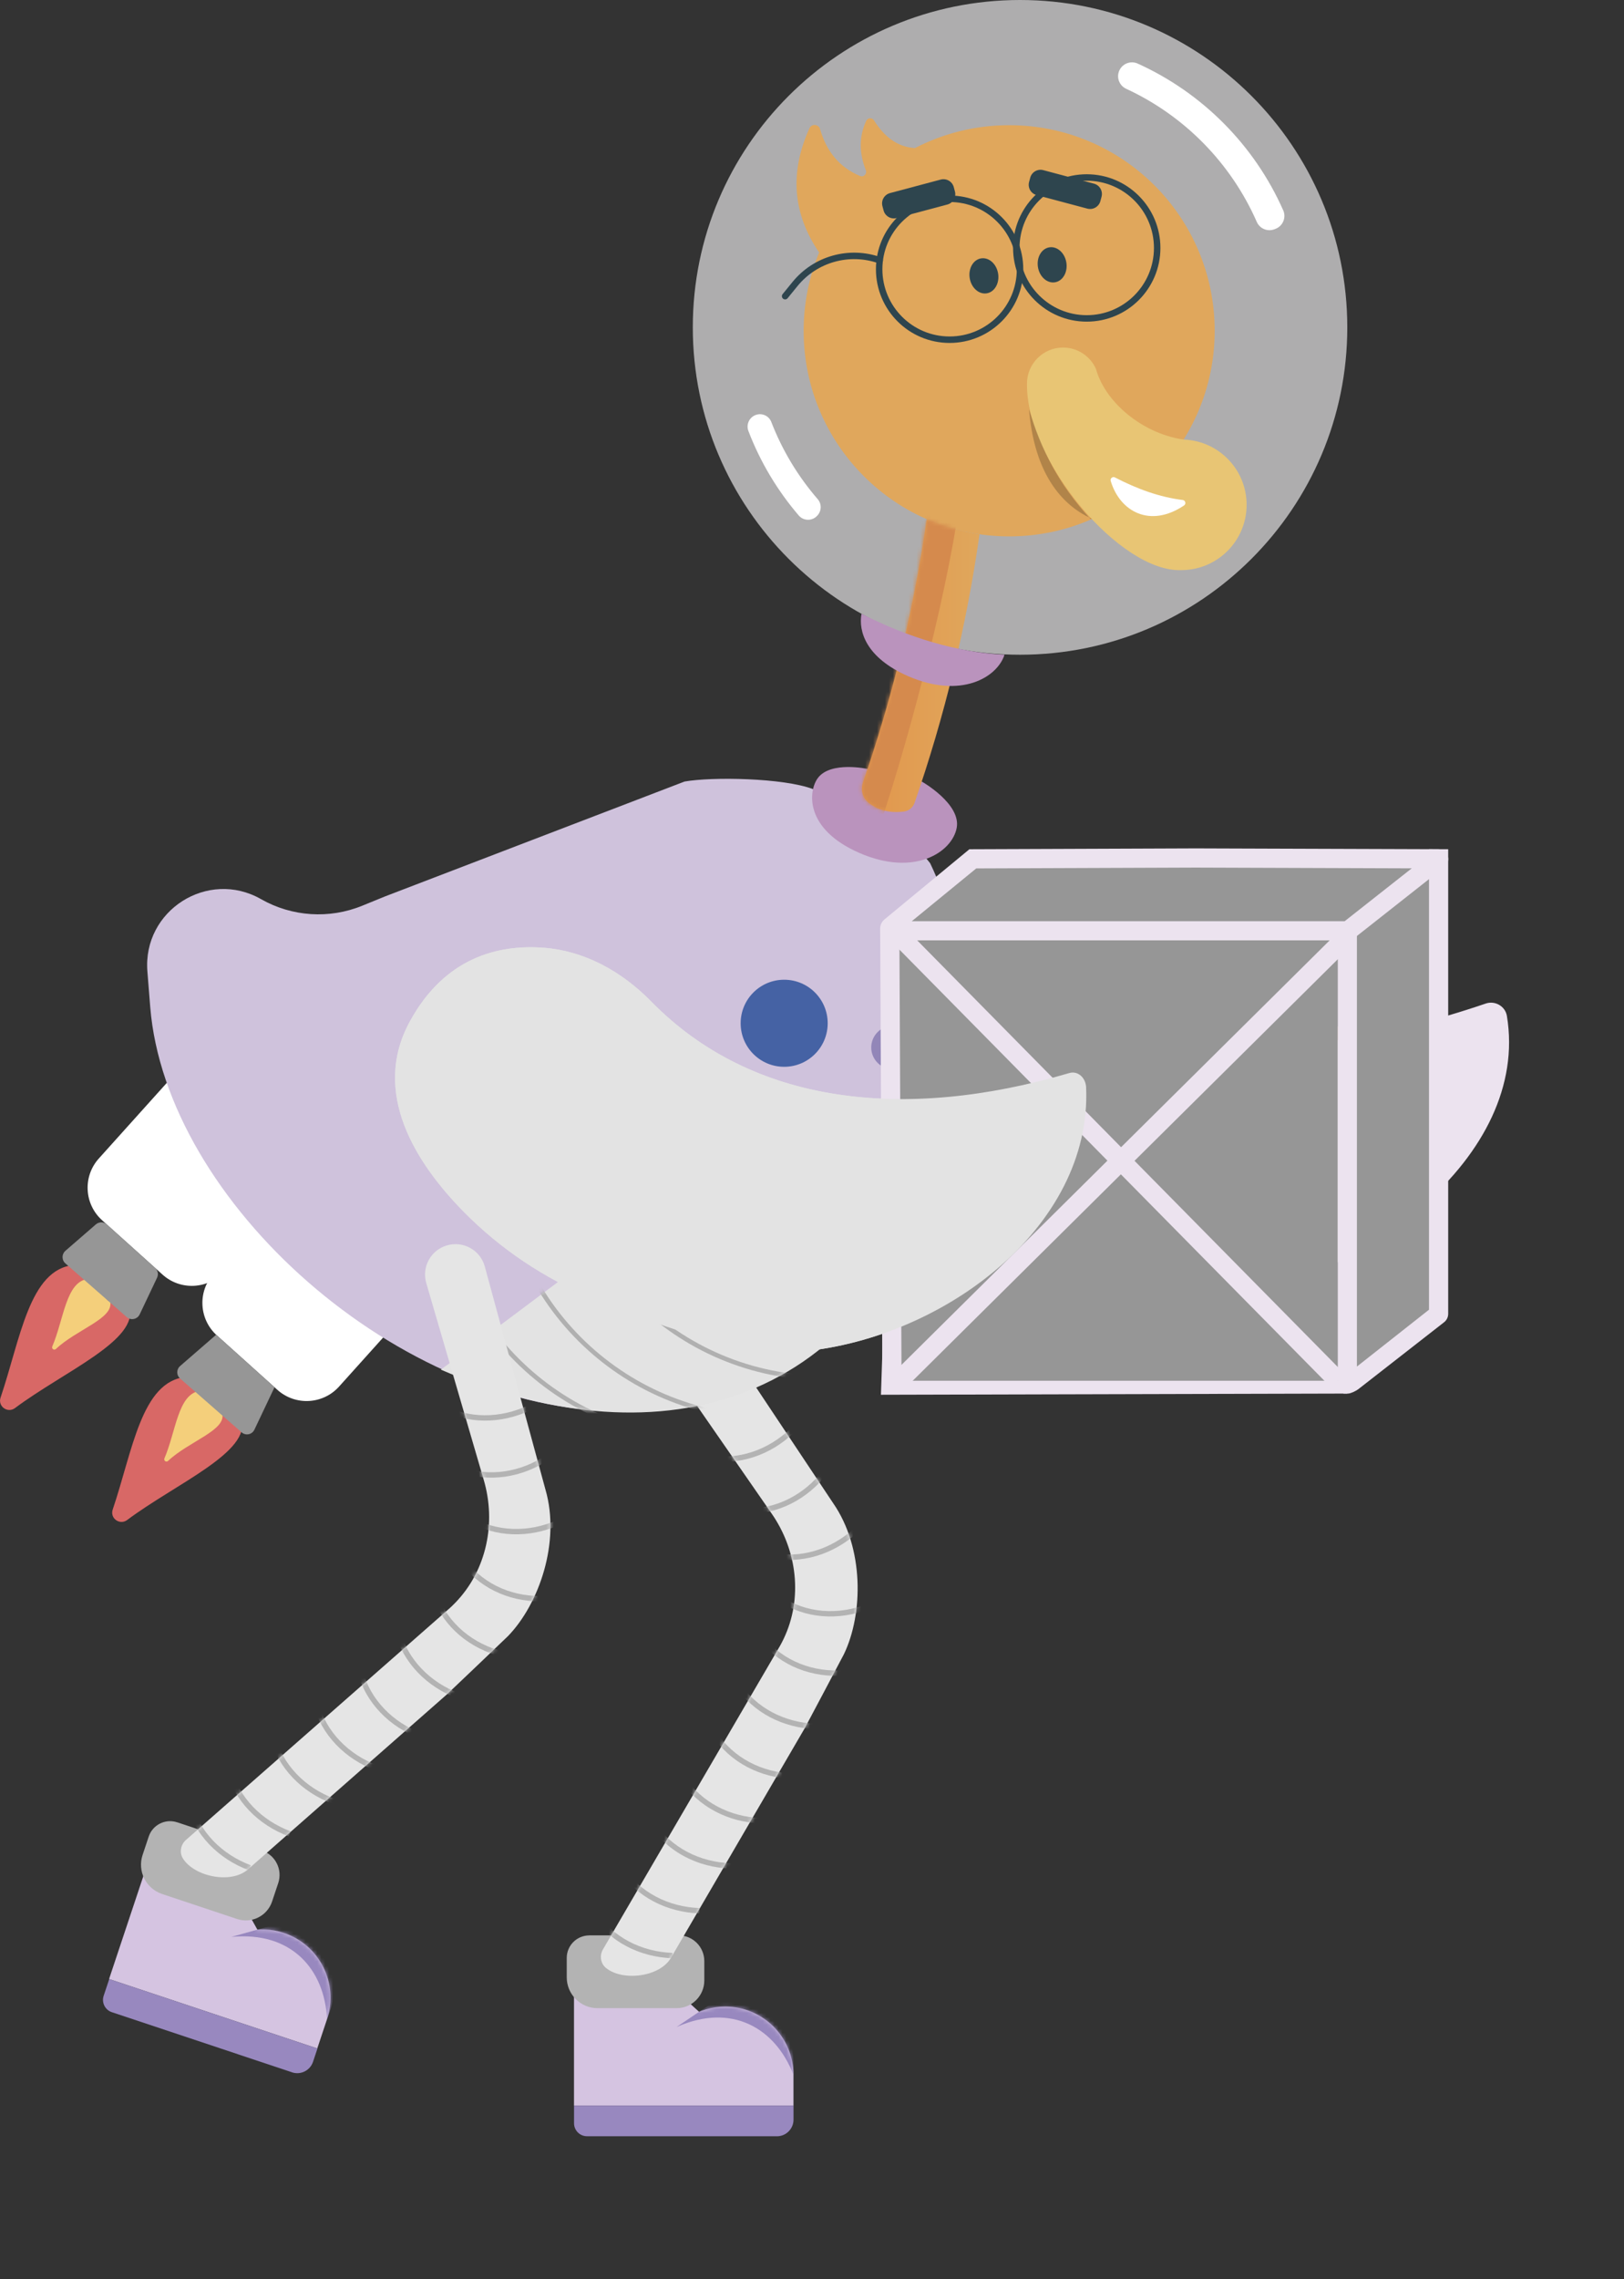 <svg width="412" height="578" viewBox="0 0 412 578" fill="none" xmlns="http://www.w3.org/2000/svg">
<rect x="0" y="0" width="412" height="578" fill="#333333" stroke="none"/>
<path d="M168.449 518.58C171.259 512.83 177.169 508.87 183.999 508.87C193.559 508.87 201.299 516.62 201.299 526.17V533.98H145.619V505.04H171.689L177.339 510.18" fill="#D5C4E1"/>
<mask id="mask0_77_3635" style="mask-type:luminance" maskUnits="userSpaceOnUse" x="145" y="505" width="57" height="29">
<path d="M168.449 518.58C171.259 512.83 177.169 508.87 183.999 508.87C193.559 508.87 201.299 516.62 201.299 526.17V533.98H145.619V505.04H171.689L177.339 510.18" fill="white"/>
</mask>
<g mask="url(#mask0_77_3635)">
<path d="M171.668 514.04C185.648 507.83 196.708 514.32 201.298 526.17C201.618 521.3 200.658 516.18 198.708 510.86L182.268 506.88L171.658 514.04H171.668Z" fill="#9888BF"/>
</g>
<path d="M149.489 490.81H172.159C175.759 490.81 178.679 493.73 178.679 497.33V502.25C178.679 506.12 175.539 509.27 171.659 509.27H151.599C147.279 509.27 143.779 505.76 143.779 501.45V496.53C143.779 493.38 146.339 490.82 149.489 490.82V490.81Z" fill="#B3B3B3"/>
<path d="M168.059 330.39C164.589 332.83 163.729 337.61 166.149 341.1L195.699 383.75C202.259 393.11 203.729 405.36 198.779 415.67C198.509 416.23 198.219 416.79 197.919 417.33L152.929 494.43C152.069 495.97 152.359 497.96 153.729 499.07C157.939 502.5 167.329 501.43 170.219 496.51L204.119 438.34C204.419 437.79 213.839 420.04 214.109 419.48C219.009 409.28 219.249 392.59 211.379 381.22L178.839 332.35C176.409 328.81 171.559 327.93 168.049 330.39H168.059Z" fill="#E5E5E5"/>
<mask id="mask1_77_3635" style="mask-type:luminance" maskUnits="userSpaceOnUse" x="152" y="328" width="66" height="174">
<path d="M168.059 330.39C164.589 332.83 163.729 337.61 166.149 341.1L195.699 383.75C202.259 393.11 203.729 405.36 198.779 415.67C198.509 416.23 198.219 416.79 197.919 417.33L152.929 494.43C152.069 495.97 152.359 497.96 153.729 499.07C157.939 502.5 167.329 501.43 170.219 496.51L204.119 438.34C204.419 437.79 213.839 420.04 214.109 419.48C219.009 409.28 219.249 392.59 211.379 381.22L178.839 332.35C176.409 328.81 171.559 327.93 168.049 330.39H168.059Z" fill="white"/>
</mask>
<g mask="url(#mask1_77_3635)">
<path d="M200.979 362.81C195.209 368.35 187.269 371.19 179.309 369.61" stroke="#B3B3B3" stroke-width="1.36" stroke-miterlimit="10"/>
<path d="M209.388 373.22C204.518 379.57 197.088 383.56 188.988 383.2" stroke="#B3B3B3" stroke-width="1.36" stroke-miterlimit="10"/>
<path d="M217.059 388.18C211.129 393.55 203.109 396.15 195.199 394.35" stroke="#B3B3B3" stroke-width="1.36" stroke-miterlimit="10"/>
<path d="M221.63 406.81C214.36 410.15 205.93 410.22 198.93 406.12" stroke="#B3B3B3" stroke-width="1.36" stroke-miterlimit="10"/>
<path d="M215.75 424.08C207.82 425.13 199.74 422.71 194.26 416.73" stroke="#B3B3B3" stroke-width="1.36" stroke-miterlimit="10"/>
<path d="M206.98 437.83C198.98 437.55 191.42 433.82 187.01 427.01" stroke="#B3B3B3" stroke-width="1.36" stroke-miterlimit="10"/>
<path d="M201.189 450.46C193.189 450.18 185.629 446.45 181.219 439.64" stroke="#B3B3B3" stroke-width="1.36" stroke-miterlimit="10"/>
<path d="M193.099 461.74C185.099 461.46 177.539 457.73 173.129 450.92" stroke="#B3B3B3" stroke-width="1.36" stroke-miterlimit="10"/>
<path d="M185.349 473.19C177.349 472.91 169.789 469.18 165.379 462.37" stroke="#B3B3B3" stroke-width="1.36" stroke-miterlimit="10"/>
<path d="M177.449 484.56C169.449 484.28 161.889 480.55 157.479 473.74" stroke="#B3B3B3" stroke-width="1.36" stroke-miterlimit="10"/>
<path d="M170.589 495.93C162.589 495.65 155.029 491.92 150.619 485.11" stroke="#B3B3B3" stroke-width="1.36" stroke-miterlimit="10"/>
</g>
<path d="M197.091 541.75H148.921C147.101 541.75 145.631 540.27 145.631 538.46V533.99H201.311V537.54C201.311 539.87 199.421 541.76 197.091 541.76V541.75Z" fill="#9888BF"/>
<path d="M320.481 271.85C337.469 271.85 351.241 268.962 351.241 265.4C351.241 261.838 337.469 258.95 320.481 258.95C303.492 258.95 289.721 261.838 289.721 265.4C289.721 268.962 303.492 271.85 320.481 271.85Z" fill="#D08D57"/>
<path d="M326.129 278.3C343.117 278.3 356.889 275.412 356.889 271.85C356.889 268.288 343.117 265.4 326.129 265.4C309.141 265.4 295.369 268.288 295.369 271.85C295.369 275.412 309.141 278.3 326.129 278.3Z" fill="#EA9350"/>
<path d="M136.391 313.22C153.379 313.22 167.151 310.332 167.151 306.77C167.151 303.208 153.379 300.32 136.391 300.32C119.403 300.32 105.631 303.208 105.631 306.77C105.631 310.332 119.403 313.22 136.391 313.22Z" fill="#D08D57"/>
<path d="M142.039 319.68C159.028 319.68 172.799 316.792 172.799 313.23C172.799 309.668 159.028 306.78 142.039 306.78C125.051 306.78 111.279 309.668 111.279 313.23C111.279 316.792 125.051 319.68 142.039 319.68Z" fill="#EA9350"/>
<path d="M229.76 238.99L226.01 351.27L341.8 350.97" stroke="#ECE3EF" stroke-width="4.87" stroke-miterlimit="10"/>
<path d="M32.32 331.28C35.17 339.43 15.97 347.45 3.55 356.74C2.01 357.89 -0.07 356.38 0.55 354.57C5.59 339.69 7.85 322.08 18.92 321.23" fill="#D86866"/>
<path d="M32.32 331.28C35.17 339.43 15.97 347.45 3.55 356.74C2.01 357.89 -0.07 356.38 0.55 354.57C5.59 339.69 7.85 322.08 18.92 321.23" stroke="#D86866" stroke-width="0.86" stroke-miterlimit="10"/>
<path d="M27.451 329.92C28.841 333.92 19.151 336.79 13.881 341.8C13.771 341.91 13.591 341.78 13.651 341.64C16.581 334.87 17.121 325.17 22.531 324.75" fill="#F4CF7B"/>
<path d="M27.451 329.92C28.841 333.92 19.151 336.79 13.881 341.8C13.771 341.91 13.591 341.78 13.651 341.64C16.581 334.87 17.121 325.17 22.531 324.75" stroke="#F4CF7B" stroke-width="0.86" stroke-miterlimit="10"/>
<path d="M60.771 359.67C63.621 367.82 44.421 375.84 32.001 385.13C30.461 386.28 28.381 384.77 29.001 382.96C34.041 368.08 36.301 350.47 47.371 349.62" fill="#D86866"/>
<path d="M60.771 359.67C63.621 367.82 44.421 375.84 32.001 385.13C30.461 386.28 28.381 384.77 29.001 382.96C34.041 368.08 36.301 350.47 47.371 349.62" stroke="#D86866" stroke-width="0.86" stroke-miterlimit="10"/>
<path d="M55.9 358.31C57.29 362.31 47.6 365.18 42.33 370.19C42.22 370.3 42.04 370.17 42.1 370.03C45.03 363.26 45.57 353.56 50.98 353.14" fill="#F4CF7B"/>
<path d="M55.9 358.31C57.29 362.31 47.6 365.18 42.33 370.19C42.22 370.3 42.04 370.17 42.1 370.03C45.03 363.26 45.57 353.56 50.98 353.14" stroke="#F4CF7B" stroke-width="0.86" stroke-miterlimit="10"/>
<path d="M70.372 352.463L55.017 338.656C50.473 334.571 50.094 327.56 54.185 323.009L85.697 287.962L117.531 316.585L86.02 351.632C81.934 356.175 74.923 356.555 70.372 352.463Z" fill="white"/>
<path d="M41.253 323.256L25.897 309.45C21.354 305.364 20.974 298.353 25.066 293.802L56.578 258.756L88.412 287.379L56.9 322.425C52.815 326.969 45.804 327.348 41.253 323.256Z" fill="white"/>
<path d="M39.851 324.02L35.441 333.32C34.841 334.59 33.191 334.93 32.141 334.01L16.591 320.4C15.621 319.56 15.631 318.05 16.591 317.21L24.311 310.51C25.121 309.81 26.321 309.82 27.111 310.53L39.351 321.54C40.051 322.17 40.251 323.17 39.851 324.02Z" fill="#969696"/>
<path d="M69.649 351.8L64.539 362.57C63.949 363.82 62.329 364.16 61.289 363.24L45.679 349.58C44.729 348.75 44.729 347.27 45.679 346.44L54.839 338.49L69.649 351.81V351.8Z" fill="#969696"/>
<path opacity="0.62" d="M258.78 166.04C304.63 166.04 341.8 128.871 341.8 83.02C341.8 37.169 304.63 0 258.78 0C212.929 0 175.76 37.169 175.76 83.02C175.76 128.871 212.929 166.04 258.78 166.04Z" fill="#FAF8FA"/>
<path d="M256.019 31.75C247.379 31.75 239.249 33.86 232.069 37.58L232.099 37.55C227.499 37.26 224.259 34.53 221.719 30.52C221.249 29.78 220.129 29.84 219.759 30.63C217.899 34.63 217.949 38.81 219.649 43.14C220.009 44.06 219.129 45.02 218.209 44.64C212.979 42.46 209.679 38.42 208.059 32.76C207.689 31.47 205.909 31.3 205.359 32.52C200.229 43.8 201.169 54.28 207.799 64.02L207.819 64C205.289 70.13 203.879 76.84 203.879 83.89C203.879 112.69 227.219 136.03 256.019 136.03C284.819 136.03 308.159 112.69 308.159 83.89C308.159 55.09 284.819 31.75 256.019 31.75Z" fill="#E0A75C"/>
<path d="M241.851 239.35C274.941 269.76 324.611 272.34 376.921 254.5C379.281 253.69 381.881 255.17 382.291 257.64C388.161 293.05 346.331 325.43 303.141 331.59C279.241 335 226.561 318.61 226.561 318.61" fill="#ECE3EF"/>
<path d="M258.779 68.28C258.779 78.15 250.779 86.15 240.909 86.15C231.039 86.15 223.039 78.15 223.039 68.28C223.039 58.41 231.039 50.41 240.909 50.41C250.779 50.41 258.779 58.41 258.779 68.28Z" stroke="#2E454E" stroke-width="1.64" stroke-linecap="round" stroke-linejoin="round"/>
<path d="M293.57 62.88C293.57 72.75 285.57 80.75 275.7 80.75C265.83 80.75 257.83 72.75 257.83 62.88C257.83 53.01 265.83 45.01 275.7 45.01C285.57 45.01 293.57 53.01 293.57 62.88Z" stroke="#2E454E" stroke-width="1.64" stroke-linecap="round" stroke-linejoin="round"/>
<path d="M223.18 66.01C215.45 63.27 206.83 65.69 201.66 72.06L199.18 75.11" stroke="#2E454E" stroke-width="1.64" stroke-linecap="round" stroke-linejoin="round"/>
<path d="M302.369 111.68C291.239 111.06 280.509 102.62 278.039 93.55C276.609 90.36 273.409 88.14 269.689 88.14C264.639 88.14 260.539 92.24 260.539 97.29C260.269 116.91 284.269 145.22 299.699 144.58C308.849 144.58 316.259 137.16 316.259 128.02C316.259 118.87 308.839 111.46 299.699 111.46" fill="#E8C574"/>
<path d="M97.711 227.32L91.901 229.69C83.541 233.11 74.071 232.49 66.221 228.02C52.741 220.34 36.161 230.88 37.391 246.35L38.111 255.38C42.091 304.62 101.011 357.92 157.641 357.92C214.271 357.92 243.181 312.01 243.181 255.38C243.531 239.63 240.501 228.28 235.971 218.91C229.421 210.5 218.691 204.77 206.271 200.12C198.721 197.26 180.631 196.96 173.661 198.2" fill="#CFC2DC"/>
<path d="M233.849 198.2C233.849 198.2 243.849 203.85 242.709 209.95C241.569 216.05 232.089 222.44 218.009 216.3C203.929 210.16 205.079 200.46 207.519 197.26C210.799 192.96 220.099 195 220.099 195" fill="#BA93BD"/>
<path d="M235.1 131.67C232.01 153.4 226.96 174.49 220.1 195C219.71 196.15 219.32 197.31 218.93 198.46C218.31 200.27 218.82 202.31 220.3 203.52C222.62 205.41 225.56 206.27 229.31 205.81C230.57 205.66 231.62 204.76 232.03 203.57C239.62 181.74 245.2 158.72 248.5 135.5C244.02 134.82 239.55 133.51 235.1 131.67Z" fill="url(#paint0_linear_77_3635)"/>
<mask id="mask2_77_3635" style="mask-type:luminance" maskUnits="userSpaceOnUse" x="218" y="131" width="31" height="75">
<path d="M235.1 131.67C232.01 153.4 226.96 174.49 220.1 195C219.71 196.15 219.32 197.31 218.93 198.46C218.31 200.27 218.82 202.31 220.3 203.52C222.62 205.41 225.56 206.27 229.31 205.81C230.57 205.66 231.62 204.76 232.03 203.57C239.62 181.74 245.2 158.72 248.5 135.5C244.02 134.82 239.55 133.51 235.1 131.67Z" fill="white"/>
</mask>
<g mask="url(#mask2_77_3635)">
<path d="M221.621 213.97C229.711 191.1 239.891 152.44 243.361 128.08L229.731 123.62C226.261 147.99 217.231 180.55 209.141 203.42" fill="#D58A4D"/>
</g>
<path d="M254.839 166.04C252.969 171.83 243.749 177.3 230.379 171.47C219.629 166.78 217.759 160.02 218.559 155.66C230.689 161.78 242.789 165.43 254.839 166.04Z" fill="#BA93BD"/>
<path d="M202.639 130.73C197.239 124.43 192.889 117.2 189.869 109.31C189.239 107.68 190.069 105.85 191.709 105.24C193.299 104.65 195.069 105.44 195.679 107.02C198.469 114.24 202.479 120.85 207.459 126.6C208.499 127.8 208.439 129.59 207.359 130.75L207.289 130.82C206.019 132.18 203.839 132.14 202.629 130.72L202.639 130.73Z" fill="white"/>
<path d="M325.541 53.33C318.241 36.85 305.051 23.56 288.641 16.13C286.901 15.34 284.851 16.07 284.011 17.79C283.141 19.56 283.911 21.69 285.711 22.52C300.461 29.33 312.301 41.38 318.841 56.28C319.581 57.96 321.481 58.78 323.211 58.18L323.481 58.08C325.421 57.4 326.381 55.21 325.541 53.33Z" fill="white"/>
<path d="M209.98 259.5C209.98 265.6 205.04 270.54 198.94 270.54C192.84 270.54 187.9 265.6 187.9 259.5C187.9 253.4 192.84 248.46 198.94 248.46C205.04 248.46 209.98 253.4 209.98 259.5Z" fill="#4562A4"/>
<path d="M232.089 265.64C232.089 268.69 229.609 271.17 226.559 271.17C223.509 271.17 221.029 268.69 221.029 265.64C221.029 262.59 223.509 260.11 226.559 260.11C229.609 260.11 232.089 262.59 232.089 265.64Z" fill="#9286B8"/>
<path d="M111.85 347.34L160.7 310.79C180.54 295.95 205.32 289.29 229.93 292.19L238.37 293.19C219.08 359.27 164.13 370.19 111.85 347.34Z" fill="#E3E3E3"/>
<mask id="mask3_77_3635" style="mask-type:luminance" maskUnits="userSpaceOnUse" x="111" y="291" width="128" height="68">
<path d="M111.289 347.4L160.139 310.85C179.979 296.01 204.759 289.35 229.369 292.25L238.379 293.18C219.089 359.26 163.569 370.24 111.299 347.39L111.289 347.4Z" fill="white"/>
</mask>
<g mask="url(#mask3_77_3635)">
<path d="M301.05 257.8C301.05 295.29 270.66 325.69 233.16 325.69C195.67 325.69 165.27 295.3 165.27 257.8C165.27 220.31 195.66 189.91 233.16 189.91C270.65 189.91 301.05 220.3 301.05 257.8Z" stroke="#B0B0B0" stroke-width="1.14" stroke-miterlimit="10"/>
<path d="M311.759 245.63C311.759 283.12 281.369 313.52 243.869 313.52C206.379 313.52 175.979 283.13 175.979 245.63C175.979 208.14 206.369 177.74 243.869 177.74C281.359 177.74 311.759 208.13 311.759 245.63Z" stroke="#B0B0B0" stroke-width="1.14" stroke-miterlimit="10"/>
<path d="M289.979 270.88C289.979 308.37 259.589 338.77 222.089 338.77C184.599 338.77 154.199 308.38 154.199 270.88C154.199 233.39 184.589 202.99 222.089 202.99C259.579 202.99 289.979 233.38 289.979 270.88Z" stroke="#B0B0B0" stroke-width="1.14" stroke-miterlimit="10"/>
<path d="M277.169 281.56C277.169 319.05 246.779 349.45 209.279 349.45C171.789 349.45 141.389 319.06 141.389 281.56C141.389 244.07 171.779 213.67 209.279 213.67C246.769 213.67 277.169 244.06 277.169 281.56Z" stroke="#B0B0B0" stroke-width="1.14" stroke-miterlimit="10"/>
<path d="M195.048 359.48C232.543 359.48 262.938 329.085 262.938 291.59C262.938 254.096 232.543 223.7 195.048 223.7C157.554 223.7 127.158 254.096 127.158 291.59C127.158 329.085 157.554 359.48 195.048 359.48Z" stroke="#B0B0B0" stroke-width="1.14" stroke-miterlimit="10"/>
<path d="M247.069 296.92C247.069 334.41 216.679 364.81 179.179 364.81C141.689 364.81 111.289 334.42 111.289 296.92C111.289 259.43 141.679 229.03 179.179 229.03C216.669 229.03 247.069 259.42 247.069 296.92Z" stroke="#B0B0B0" stroke-width="1.14" stroke-miterlimit="10"/>
</g>
<path d="M250.33 74.389C252.32 74.067 253.612 71.822 253.216 69.374C252.82 66.926 250.886 65.203 248.896 65.525C246.906 65.846 245.614 68.092 246.01 70.54C246.406 72.988 248.34 74.711 250.33 74.389Z" fill="#2E454E"/>
<path d="M267.641 71.59C269.631 71.268 270.923 69.023 270.527 66.575C270.131 64.127 268.197 62.404 266.207 62.726C264.217 63.048 262.925 65.293 263.321 67.741C263.717 70.189 265.651 71.912 267.641 71.59Z" fill="#2E454E"/>
<path d="M277.537 46.577L264.675 43.15C263.229 42.764 261.744 43.625 261.359 45.071L261.068 46.163C260.683 47.609 261.543 49.094 262.989 49.479L275.85 52.906C277.296 53.291 278.781 52.431 279.166 50.985L279.457 49.893C279.843 48.447 278.983 46.962 277.537 46.577Z" fill="#2E454E"/>
<path d="M238.652 45.54L225.791 48.967C224.344 49.353 223.484 50.837 223.87 52.284L224.161 53.376C224.546 54.822 226.031 55.682 227.477 55.297L240.338 51.87C241.784 51.484 242.644 49.999 242.259 48.553L241.968 47.461C241.583 46.015 240.098 45.155 238.652 45.54Z" fill="#2E454E"/>
<path d="M281.78 121.97C284.14 129.82 291.82 133.94 300.38 128.19C300.97 127.79 300.75 126.88 300.04 126.8C294.21 126.08 288.5 124.01 282.86 121.08C282.26 120.77 281.58 121.33 281.78 121.98V121.97Z" fill="white"/>
<path opacity="0.21" d="M261.051 103.8C262.231 118.15 267.941 127.54 277.081 131.59H276.621C268.451 122.64 264.261 114.2 261.051 103.8Z" fill="black"/>
<path d="M165.251 254.02C190.741 280.06 229.271 284.5 271.291 272.12C273.391 271.5 275.431 273.24 275.541 275.75C277.091 311.44 238.641 340.26 201.541 342.9C187.881 343.87 164.301 335.11 150.021 329.13C138.131 324.15 127.041 316.87 117.551 307.21C105.421 294.86 94.151 277.08 103.951 259.09C112.881 242.7 126.541 239.48 137.951 240.35C148.171 241.13 157.631 246.23 165.251 254.02Z" fill="#E3E3E3"/>
<path d="M339.419 235.48H226.289V350.16H339.419V235.48Z" fill="#969696"/>
<path d="M228.16 353.53L224.73 350.07L280.95 294.34L226.85 239.48C225.78 238.41 225.46 236.79 226.04 235.37C226.63 233.95 228 233.04 229.53 233.04H339.16C340.92 233.04 342.5 234.09 343.17 235.72C343.84 237.35 343.47 239.21 342.23 240.45L287.82 294.38L341.14 348.44L337.67 351.86L284.36 297.81L228.15 353.53H228.16ZM232.14 237.92L284.41 290.93L337.89 237.92H232.14ZM230.31 236.06H230.32C230.32 236.06 230.32 236.06 230.31 236.06Z" fill="#ECE3EF"/>
<path d="M364.961 215.62V333.18C364.961 333.27 364.921 333.35 364.851 333.41L342.271 351.2C342.081 351.35 341.801 351.21 341.801 350.97V234.09" fill="#969696"/>
<path d="M342.059 353.41H340.889C339.939 352.95 339.369 352.03 339.369 350.97V234.09H344.239V346.56L362.529 332.14V215.36H367.399V333.18C367.399 334.02 367.019 334.8 366.359 335.32L344.569 352.32C344.079 352.71 342.659 353.4 342.059 353.4V353.41Z" fill="#ECE3EF"/>
<path d="M246.801 217.8L225.721 235.05C225.311 235.39 225.551 236.06 226.081 236.06H341.981L364.931 217.97C365.001 217.92 364.961 217.8 364.871 217.8L303.321 217.59L246.791 217.8H246.801Z" fill="#969696"/>
<path d="M342.821 238.48H226.081C224.811 238.48 223.891 237.68 223.461 236.49C223.031 235.3 223.41 233.96 224.39 233.16L245.93 215.37L303.321 215.15L364.881 215.36C365.941 215.36 366.901 216.04 367.261 217.05C367.621 218.06 367.291 219.19 366.451 219.86L342.83 238.48H342.821ZM231.31 233.62H341.131L358.15 220.21L303.321 220.02L247.67 220.23L231.31 233.62Z" fill="#ECE3EF"/>
<path d="M54.2 494.48C58.69 489.92 65.54 488.03 72.02 490.19C81.09 493.21 85.98 503.01 82.96 512.08L80.49 519.49L27.67 501.88L36.82 474.42L61.55 482.66L65.28 489.32" fill="#D5C4E1"/>
<mask id="mask4_77_3635" style="mask-type:luminance" maskUnits="userSpaceOnUse" x="27" y="474" width="57" height="46">
<path d="M54.2 494.48C58.69 489.92 65.54 488.03 72.02 490.19C81.09 493.21 85.98 503.01 82.96 512.08L80.49 519.49L27.67 501.88L36.82 474.42L61.55 482.66L65.28 489.32" fill="white"/>
</mask>
<g mask="url(#mask4_77_3635)">
<path d="M58.69 491.2C73.919 489.73 82.35 499.39 82.969 512.08C84.809 507.56 85.519 502.4 85.359 496.73L71.019 487.76L58.69 491.2Z" fill="#9888BF"/>
</g>
<path d="M44.956 462.133L66.462 469.304C69.877 470.442 71.724 474.136 70.585 477.551L69.028 482.219C67.804 485.89 63.829 487.885 60.148 486.658L41.118 480.312C37.02 478.946 34.81 474.509 36.173 470.42L37.73 465.753C38.726 462.765 41.965 461.146 44.953 462.142L44.956 462.133Z" fill="#B3B3B3"/>
<path d="M113.34 315.84C109.28 317.05 106.95 321.32 108.14 325.39L122.69 375.19C125.96 386.14 123.47 398.24 115.52 406.44C115.09 406.89 114.64 407.32 114.18 407.75L47.12 466.66C45.82 467.85 45.47 469.83 46.41 471.32C49.32 475.91 58.56 477.86 62.87 474.11L113.43 429.65C113.89 429.23 128.44 415.37 128.87 414.92C136.75 406.8 142.25 391.03 138.38 377.76L122.97 321.11C121.79 316.98 117.47 314.61 113.35 315.84H113.34Z" fill="#E5E5E5"/>
<mask id="mask5_77_3635" style="mask-type:luminance" maskUnits="userSpaceOnUse" x="45" y="315" width="95" height="162">
<path d="M113.34 315.84C109.28 317.05 106.95 321.32 108.14 325.39L122.69 375.19C125.96 386.14 123.47 398.24 115.52 406.44C115.09 406.89 114.64 407.32 114.18 407.75L47.12 466.66C45.82 467.85 45.47 469.83 46.41 471.32C49.32 475.91 58.56 477.86 62.87 474.11L113.43 429.65C113.89 429.23 128.44 415.37 128.87 414.92C136.75 406.8 142.25 391.03 138.38 377.76L122.97 321.11C121.79 316.98 117.47 314.61 113.35 315.84H113.34Z" fill="white"/>
</mask>
<g mask="url(#mask5_77_3635)">
<path d="M134.321 357C127.091 360.43 118.661 360.61 111.611 356.6" stroke="#B3B3B3" stroke-width="1.36" stroke-miterlimit="10"/>
<path d="M139 369.53C132.37 374.01 124.06 375.45 116.49 372.54" stroke="#B3B3B3" stroke-width="1.36" stroke-miterlimit="10"/>
<path d="M141.551 386.15C134.231 389.37 125.791 389.3 118.861 385.09" stroke="#B3B3B3" stroke-width="1.36" stroke-miterlimit="10"/>
<path d="M139.992 405.27C132.042 406.14 124.022 403.54 118.672 397.44" stroke="#B3B3B3" stroke-width="1.36" stroke-miterlimit="10"/>
<path d="M128.951 419.8C121.091 418.29 114.201 413.44 110.881 406.03" stroke="#B3B3B3" stroke-width="1.36" stroke-miterlimit="10"/>
<path d="M116.282 430.06C108.782 427.26 102.792 421.33 100.762 413.48" stroke="#B3B3B3" stroke-width="1.36" stroke-miterlimit="10"/>
<path d="M106.801 440.22C99.301 437.42 93.311 431.49 91.281 423.64" stroke="#B3B3B3" stroke-width="1.36" stroke-miterlimit="10"/>
<path d="M95.561 448.36C88.061 445.56 82.071 439.63 80.041 431.78" stroke="#B3B3B3" stroke-width="1.36" stroke-miterlimit="10"/>
<path d="M84.581 456.77C77.081 453.97 71.091 448.04 69.061 440.19" stroke="#B3B3B3" stroke-width="1.36" stroke-miterlimit="10"/>
<path d="M73.491 465.06C65.991 462.26 60.001 456.33 57.971 448.48" stroke="#B3B3B3" stroke-width="1.36" stroke-miterlimit="10"/>
<path d="M63.391 473.67C55.891 470.87 49.901 464.94 47.871 457.09" stroke="#B3B3B3" stroke-width="1.36" stroke-miterlimit="10"/>
</g>
<path d="M74.076 525.532L28.379 510.295C26.653 509.72 25.726 507.851 26.299 506.134L27.713 501.893L80.534 519.505L79.411 522.873C78.674 525.084 76.283 526.279 74.073 525.542L74.076 525.532Z" fill="#9888BF"/>
<path d="M223.859 350.17L223.289 235.39L228.159 235.03L228.719 350.15L223.859 350.17Z" fill="#ECE3EF"/>
<path d="M165.251 254.02C190.741 280.06 229.271 284.5 271.291 272.12C273.391 271.5 275.431 273.24 275.541 275.75C277.091 311.44 238.641 340.26 201.541 342.9C187.881 343.87 164.301 335.11 150.021 329.13C138.131 324.15 127.041 316.87 117.551 307.21C105.421 294.86 94.151 277.08 103.951 259.09C112.881 242.7 126.541 239.48 137.951 240.35C148.171 241.13 157.631 246.23 165.251 254.02Z" fill="#E3E3E3"/>
<defs>
<linearGradient id="paint0_linear_77_3635" x1="218.66" y1="168.8" x2="248.5" y2="168.8" gradientUnits="userSpaceOnUse">
<stop stop-color="#E2964C"/>
<stop offset="1" stop-color="#E0A75C"/>
</linearGradient>
</defs>
</svg>
